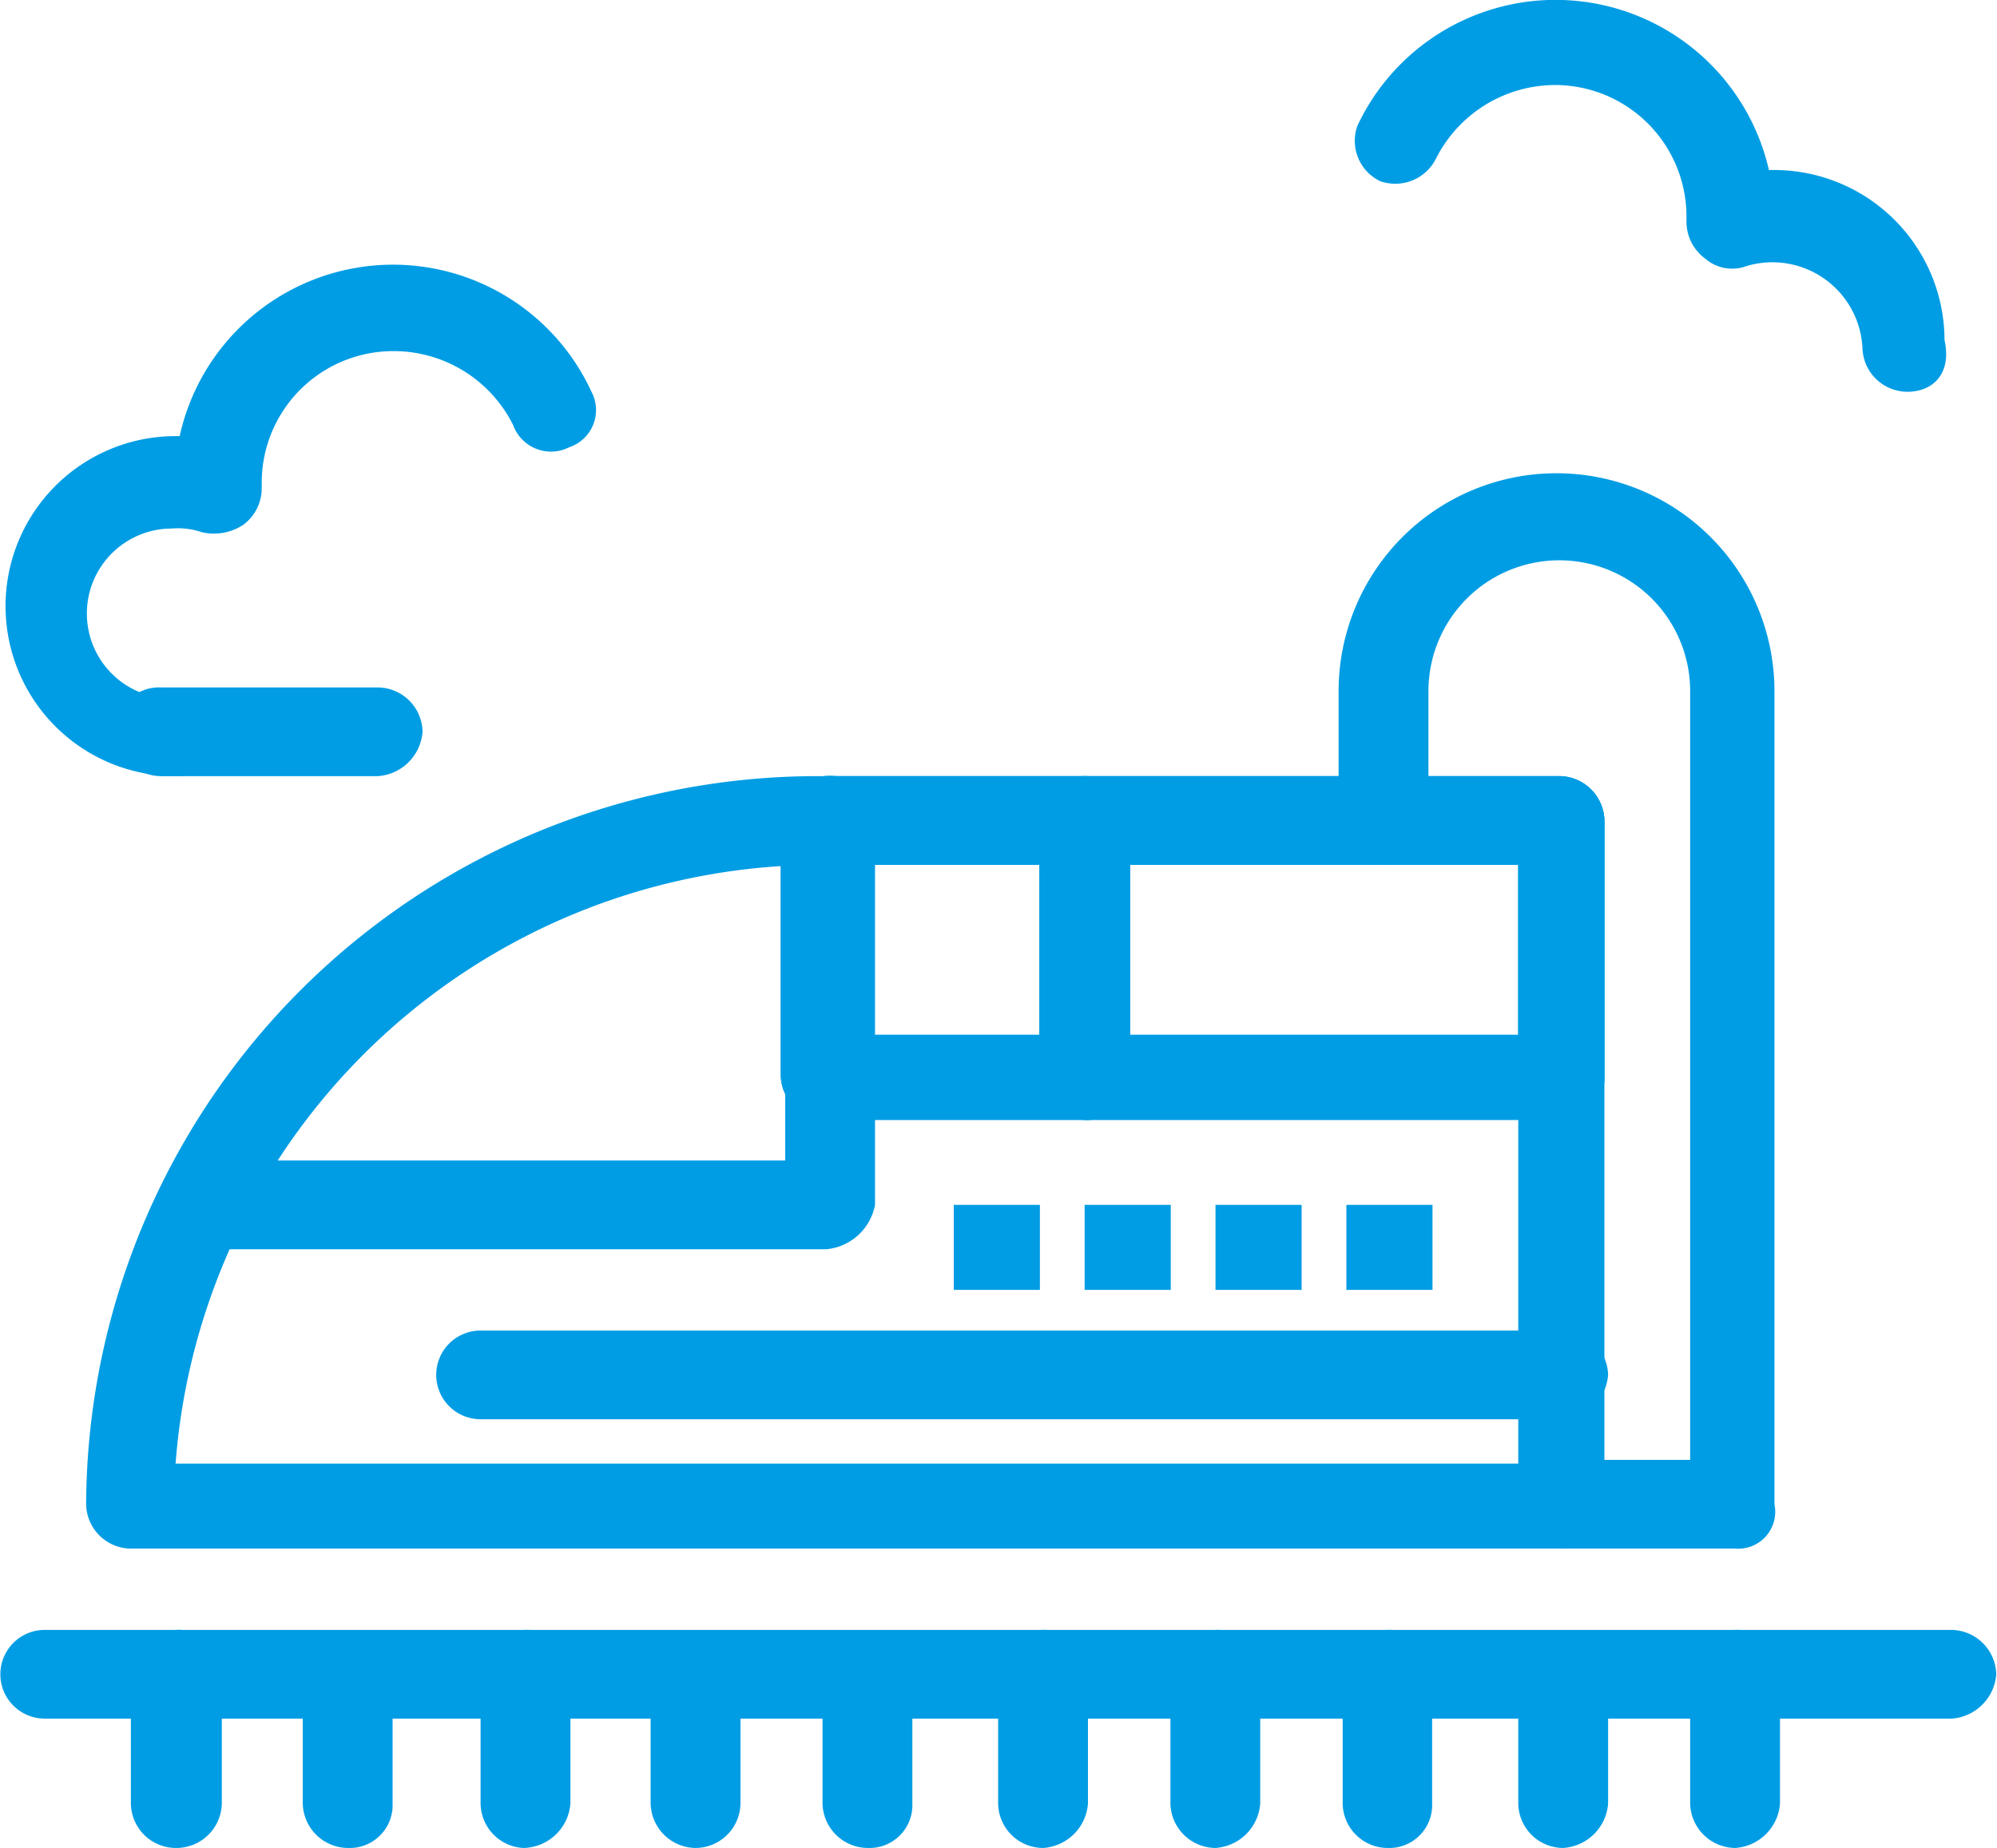 <svg xmlns="http://www.w3.org/2000/svg" viewBox="0 0 54.02 50"><defs><style>.cls-1{fill:#009de4;}</style></defs><title>Asset 50</title><g id="Layer_2" data-name="Layer 2"><g id="_1" data-name="1"><g id="_467_bullet_train_high_speed" data-name="467, bullet, train, high, speed"><path class="cls-1" d="M42.28,41.9H3.54a1.22,1.22,0,0,1-1.21-1.2A19.79,19.79,0,0,1,22.25,21H42.18a1.23,1.23,0,0,1,1.22,1.2V40.7A1.14,1.14,0,0,1,42.28,41.9ZM4.75,39.6H41.07V23.4H22.36A17.52,17.52,0,0,0,4.75,39.6Z"/><path class="cls-1" d="M22.36,33.8H6a1.23,1.23,0,0,1-1.22-1.2A1.17,1.17,0,0,1,6,31.4H21.24V22.1a1.22,1.22,0,0,1,2.43,0V32.6A1.48,1.48,0,0,1,22.36,33.8Z"/><path class="cls-1" d="M42.28,30.3H29.34a1.23,1.23,0,0,1-1.22-1.2V22.2A1.23,1.23,0,0,1,29.34,21H42.18a1.23,1.23,0,0,1,1.22,1.2v6.9A1.14,1.14,0,0,1,42.28,30.3ZM30.55,28H41.07V23.4H30.55Z"/><path class="cls-1" d="M42.28,30.3H29.34a1.23,1.23,0,0,1-1.22-1.2V22.2A1.23,1.23,0,0,1,29.34,21H42.18a1.23,1.23,0,0,1,1.22,1.2v6.9A1.14,1.14,0,0,1,42.28,30.3ZM30.55,28H41.07V23.4H30.55Z"/><path class="cls-1" d="M29.34,30.3h-7a1.23,1.23,0,0,1-1.22-1.2V22.2A1.23,1.23,0,0,1,22.36,21h7a1.22,1.22,0,0,1,1.21,1.2v6.9A1.16,1.16,0,0,1,29.34,30.3ZM23.47,28h4.65V23.4H23.47V28Z"/><path class="cls-1" d="M29.34,30.3h-7a1.23,1.23,0,0,1-1.22-1.2V22.2A1.23,1.23,0,0,1,22.36,21h7a1.22,1.22,0,0,1,1.21,1.2v6.9A1.16,1.16,0,0,1,29.34,30.3ZM23.47,28h4.65V23.4H23.47V28Z"/><path class="cls-1" d="M42.28,38.4H13A1.2,1.2,0,1,1,13,36H42.28a1.23,1.23,0,0,1,1.22,1.2A1.3,1.3,0,0,1,42.28,38.4Z"/><path class="cls-1" d="M52.8,46.5H1.21a1.2,1.2,0,1,1,0-2.4H52.8A1.23,1.23,0,0,1,54,45.3,1.3,1.3,0,0,1,52.8,46.5Z"/><rect class="cls-1" x="25.8" y="32.6" width="2.33" height="2.3"/><rect class="cls-1" x="29.34" y="32.6" width="2.33" height="2.3"/><rect class="cls-1" x="32.88" y="32.6" width="2.33" height="2.3"/><rect class="cls-1" x="36.42" y="32.6" width="2.33" height="2.3"/><path class="cls-1" d="M46.94,41.9H42.28a1.2,1.2,0,1,1,0-2.4h3.44V18.7a3.54,3.54,0,0,0-7.08,0v3.5a1.22,1.22,0,0,1-1.21,1.2,1.17,1.17,0,0,1-1.22-1.2V18.7A5.87,5.87,0,0,1,48,18.7v22A1,1,0,0,1,46.94,41.9Z"/><path class="cls-1" d="M4.75,50a1.22,1.22,0,0,1-1.21-1.2V45.3a1.22,1.22,0,0,1,1.21-1.2A1.17,1.17,0,0,1,6,45.3v3.5A1.23,1.23,0,0,1,4.75,50Z"/><path class="cls-1" d="M9.41,50a1.23,1.23,0,0,1-1.22-1.2V45.3a1.22,1.22,0,0,1,2.43,0v3.5A1.16,1.16,0,0,1,9.41,50Z"/><path class="cls-1" d="M14.16,50A1.22,1.22,0,0,1,13,48.8V45.3a1.22,1.22,0,0,1,1.21-1.2,1.17,1.17,0,0,1,1.22,1.2v3.5A1.3,1.3,0,0,1,14.16,50Z"/><path class="cls-1" d="M18.82,50a1.23,1.23,0,0,1-1.22-1.2V45.3a1.22,1.22,0,0,1,2.43,0v3.5A1.22,1.22,0,0,1,18.82,50Z"/><path class="cls-1" d="M23.47,50a1.23,1.23,0,0,1-1.22-1.2V45.3a1.22,1.22,0,0,1,2.43,0v3.5A1.16,1.16,0,0,1,23.47,50Z"/><path class="cls-1" d="M28.22,50A1.22,1.22,0,0,1,27,48.8V45.3a1.22,1.22,0,0,1,1.21-1.2,1.17,1.17,0,0,1,1.22,1.2v3.5A1.3,1.3,0,0,1,28.22,50Z"/><path class="cls-1" d="M32.88,50a1.23,1.23,0,0,1-1.22-1.2V45.3a1.23,1.23,0,0,1,1.22-1.2,1.16,1.16,0,0,1,1.21,1.2v3.5A1.3,1.3,0,0,1,32.88,50Z"/><path class="cls-1" d="M37.53,50a1.22,1.22,0,0,1-1.21-1.2V45.3a1.22,1.22,0,0,1,1.21-1.2,1.16,1.16,0,0,1,1.21,1.2v3.5A1.16,1.16,0,0,1,37.53,50Z"/><path class="cls-1" d="M42.28,50a1.22,1.22,0,0,1-1.21-1.2V45.3a1.22,1.22,0,0,1,2.43,0v3.5A1.3,1.3,0,0,1,42.28,50Z"/><path class="cls-1" d="M46.94,50a1.23,1.23,0,0,1-1.22-1.2V45.3a1.23,1.23,0,0,1,1.22-1.2,1.16,1.16,0,0,1,1.21,1.2v3.5A1.3,1.3,0,0,1,46.94,50Z"/><path class="cls-1" d="M4.75,21a4.6,4.6,0,1,1,0-9.2h.11A5.91,5.91,0,0,1,16,10.6a1.06,1.06,0,0,1-.6,1.5,1.09,1.09,0,0,1-1.52-.6,3.61,3.61,0,0,0-3.24-2A3.56,3.56,0,0,0,7.08,13v.2a1.23,1.23,0,0,1-.5,1,1.44,1.44,0,0,1-1.12.2,2,2,0,0,0-.81-.1,2.3,2.3,0,1,0,0,4.6,1.23,1.23,0,0,1,1.22,1.2C6,20.5,5.36,21,4.75,21Z"/><path class="cls-1" d="M51.59,10.6a1.22,1.22,0,0,1-1.21-1.2,2.44,2.44,0,0,0-3.14-2.2A1.11,1.11,0,0,1,46.13,7a1.24,1.24,0,0,1-.51-1V5.8a3.56,3.56,0,0,0-3.54-3.5,3.62,3.62,0,0,0-3.24,2,1.23,1.23,0,0,1-1.51.6,1.21,1.21,0,0,1-.61-1.5A5.92,5.92,0,0,1,47.85,4.6H48A4.61,4.61,0,0,1,52.6,9.2C52.8,10.1,52.3,10.6,51.59,10.6Z"/><path class="cls-1" d="M10.22,21H4.35a1.22,1.22,0,0,1-1.21-1.2,1.16,1.16,0,0,1,1.21-1.2h5.87a1.22,1.22,0,0,1,1.21,1.2A1.3,1.3,0,0,1,10.22,21Z"/></g></g></g></svg>